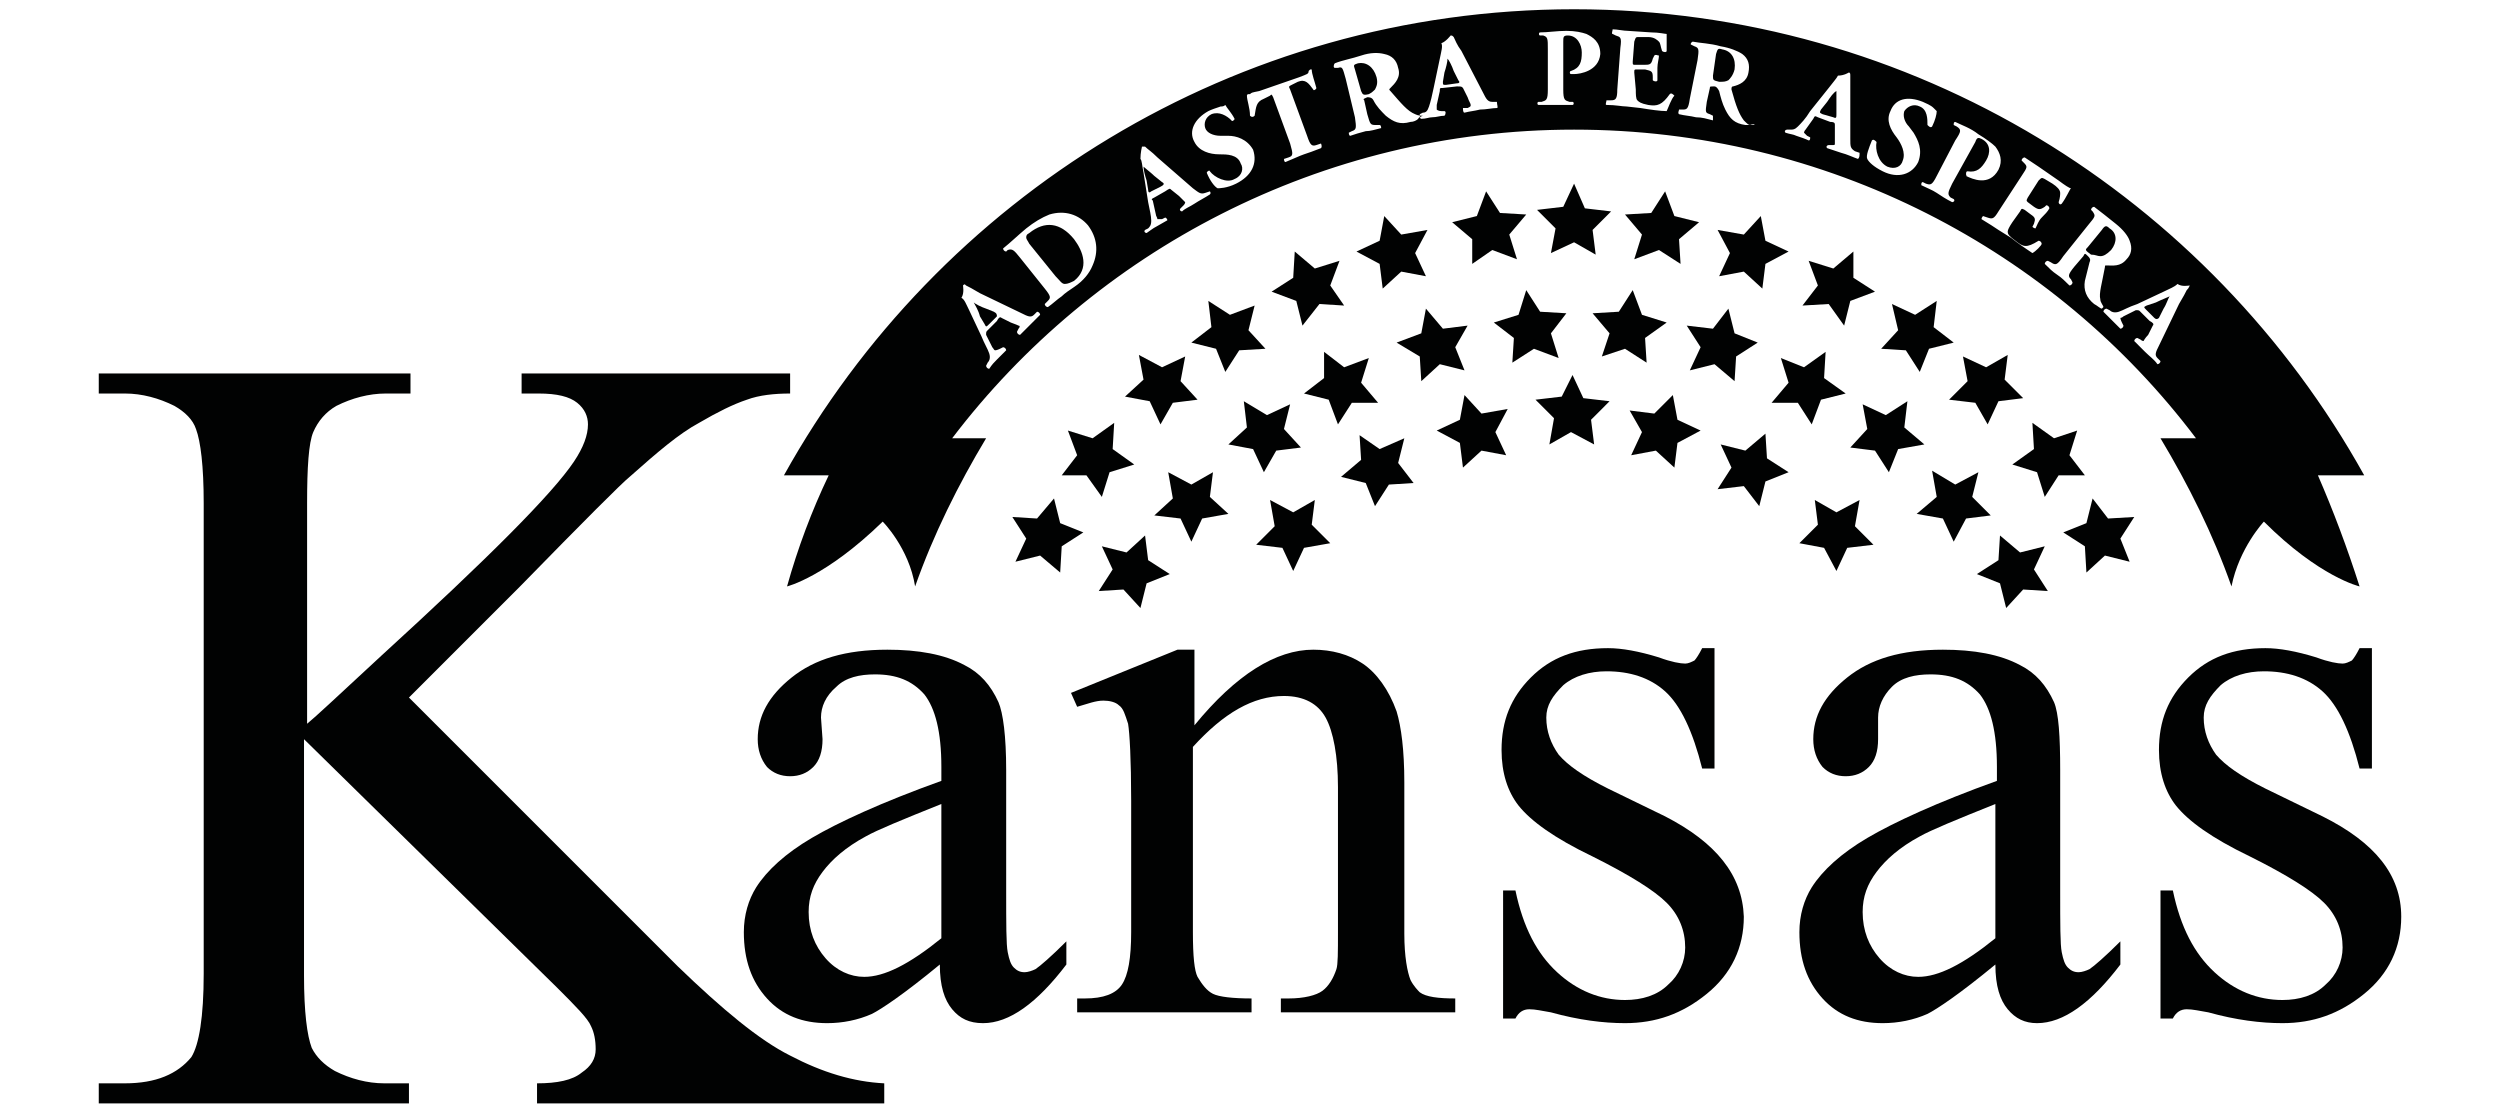 <?xml version="1.0" encoding="utf-8"?>
<!-- Generator: Adobe Illustrator 26.2.1, SVG Export Plug-In . SVG Version: 6.00 Build 0)  -->
<svg version="1.1" id="Layer_1" xmlns="http://www.w3.org/2000/svg" xmlns:xlink="http://www.w3.org/1999/xlink" x="0px" y="0px"
	 viewBox="0 0 162 72" style="enable-background:new 0 0 162 72;" xml:space="preserve">
<style type="text/css">
	.st0{fill:#010202;}
</style>
<g>
	<path class="st0" d="M94.2,4.6c-0.1-0.3-0.3-0.7-0.4-0.8c0,0.2-0.1,0.6-0.2,0.9l-0.1,0.6c0,0.2,0,0.2,0.2,0.2l0.7-0.1
		c0.2,0,0.2-0.1,0.1-0.2L94.2,4.6z"/>
	<path class="st0" d="M111.6,3.2c-0.3-0.1-0.3,0-0.4,0.3L111,4.9c0,0.3,0,0.3,0.4,0.4c0.3,0,0.4,0,0.6-0.1c0.1-0.1,0.3-0.3,0.4-0.7
		C112.5,3.8,112.2,3.3,111.6,3.2z"/>
	<path class="st0" d="M88,4.1c-0.3,0.1-0.3,0.1-0.2,0.4l0.4,1.4c0.1,0.2,0.1,0.3,0.5,0.2C88.9,6,89,5.9,89.1,5.8
		c0.1-0.2,0.2-0.4,0.1-0.8C89,4.3,88.5,4,88,4.1z"/>
	<path class="st0" d="M118.4,6.6L118,7.1c-0.1,0.2-0.1,0.2,0.1,0.3l0.7,0.2c0.2,0.1,0.2,0,0.2-0.2l0-0.6c0-0.3,0-0.7,0-0.9
		C118.8,6,118.6,6.3,118.4,6.6z"/>
	<path class="st0" d="M64.4,20.2L63.9,20c-0.3-0.1-0.7-0.3-0.8-0.4c0.1,0.2,0.3,0.5,0.4,0.9l0.3,0.5c0.1,0.2,0.1,0.2,0.3,0l0.5-0.5
		C64.6,20.4,64.6,20.3,64.4,20.2z"/>
	<path class="st0" d="M75.3,11.8l-0.5-0.4c-0.2-0.2-0.6-0.5-0.7-0.6c0,0.2,0.1,0.6,0.2,0.9l0.1,0.6c0,0.2,0.1,0.2,0.2,0.1l0.6-0.3
		C75.4,12,75.5,11.9,75.3,11.8z"/>
	<path class="st0" d="M66.7,15.1c-0.2,0.1-0.2,0.2-0.2,0.3c0,0.1,0.1,0.2,0.2,0.4l1.7,2.1c0.3,0.3,0.4,0.5,0.6,0.5
		c0.2,0,0.4-0.1,0.6-0.2c1-0.8,0.6-1.9,0-2.7C68.7,14.4,67.7,14.3,66.7,15.1z"/>
	<path class="st0" d="M136.1,16.6c0.2,0,0.4-0.1,0.7-0.4c0.4-0.5,0.4-1.1-0.1-1.4c-0.2-0.2-0.3-0.2-0.5,0.1l-0.9,1.1
		c-0.2,0.2-0.2,0.2,0.2,0.5C135.8,16.5,135.9,16.6,136.1,16.6z"/>
	<path class="st0" d="M139.1,19.8c-0.2,0.1-0.2,0.1,0,0.3l0.5,0.5c0.1,0.1,0.2,0.1,0.3,0l0.3-0.6c0.2-0.3,0.3-0.7,0.4-0.8
		c-0.2,0.1-0.5,0.2-0.9,0.4L139.1,19.8z"/>
	<path class="st0" d="M144.6,38c0.5-2.5,2.1-4.2,2.1-4.2c3.6,3.6,6.2,4.2,6.2,4.2c-0.8-2.5-1.7-4.9-2.7-7.2h3
		c-10-18-29.2-30.2-51.2-30.2c-22,0-41.2,12.2-51.2,30.2h2.9c-1.1,2.3-2,4.7-2.7,7.2c0,0,2.5-0.6,6.2-4.2c0,0,1.7,1.7,2.1,4.2
		c1.2-3.4,2.8-6.6,4.6-9.6h-2.2c9.2-12.1,23.9-20,40.3-20c16.4,0,31.1,7.8,40.3,20h-2.3C141.8,31.4,143.4,34.6,144.6,38z M66.8,21
		c-0.3,0.3-0.5,0.5-0.7,0.7c-0.1,0-0.2-0.1-0.2-0.2l0.1-0.2c0.1-0.1,0.1-0.2,0-0.2c0,0-0.2-0.1-0.5-0.2l-0.6-0.3
		c-0.1-0.1-0.2,0-0.3,0.2l-0.6,0.6c-0.1,0.1-0.1,0.1-0.1,0.3l0.4,0.8c0.1,0.1,0.1,0.2,0.2,0.2c0,0,0.1,0,0.3-0.1l0.2-0.1
		c0.1,0,0.2,0.1,0.2,0.2c-0.2,0.2-0.4,0.4-0.6,0.6c-0.2,0.2-0.3,0.3-0.5,0.6c-0.1,0-0.2-0.1-0.2-0.2l0.1-0.2
		c0.1-0.1,0.2-0.3,0.1-0.6c-0.1-0.3-0.3-0.6-0.5-1.1l-0.8-1.7c-0.2-0.4-0.3-0.7-0.5-0.8c0.2-0.3,0.1-0.8,0.1-0.8
		c0.1-0.1,0.1-0.1,0.2,0c0.2,0.1,0.4,0.2,0.9,0.5l2.7,1.3c0.4,0.2,0.6,0.3,0.8,0.1l0.2-0.2c0.1,0,0.2,0.1,0.2,0.2
		C67.4,20.4,67.1,20.7,66.8,21z M70.8,17.2c-0.2,0.5-0.6,1-1.2,1.4c-0.3,0.2-0.6,0.4-0.8,0.6c-0.3,0.2-0.6,0.5-0.9,0.7
		c-0.1,0-0.2-0.1-0.2-0.2l0.2-0.2c0.2-0.2,0.2-0.3-0.2-0.8l-1.6-2c-0.4-0.5-0.5-0.6-0.8-0.5l-0.1,0.1c-0.1,0-0.2-0.1-0.2-0.2
		c0.5-0.4,0.9-0.8,1.5-1.3c0.5-0.4,1-0.7,1.5-0.9c1-0.3,1.9,0,2.5,0.7C71.1,15.4,71.2,16.3,70.8,17.2z M78.4,12.6
		c-0.3,0.2-0.7,0.4-1,0.6c-0.3,0.2-0.6,0.3-0.8,0.5c-0.1,0-0.2-0.1-0.1-0.2l0.2-0.2c0.1-0.1,0.1-0.2,0.1-0.2c0,0-0.2-0.2-0.4-0.4
		l-0.5-0.4c-0.1-0.1-0.1-0.1-0.4,0.1l-0.7,0.4c-0.2,0.1-0.2,0.1-0.1,0.2l0.2,0.9c0,0.1,0.1,0.2,0.1,0.3c0,0,0.1,0,0.3,0l0.2-0.1
		c0.1,0,0.2,0.2,0.1,0.2c-0.2,0.1-0.5,0.3-0.7,0.4c-0.2,0.1-0.3,0.2-0.6,0.4c-0.1,0-0.2-0.1-0.1-0.2l0.2-0.1
		c0.1-0.1,0.2-0.2,0.2-0.5c0-0.3-0.1-0.7-0.2-1.2l-0.3-1.9c-0.1-0.5-0.1-0.8-0.2-0.9C73.9,9.9,74,9.5,74,9.5c0.1,0,0.1,0,0.2,0
		c0.2,0.2,0.4,0.3,0.8,0.7l2.3,2c0.4,0.3,0.5,0.4,0.8,0.3l0.3-0.1C78.4,12.4,78.5,12.5,78.4,12.6z M80.1,11.9
		c-0.6,0.3-1.1,0.3-1.2,0.3c-0.2-0.1-0.5-0.5-0.7-1c0-0.1,0.2-0.2,0.2-0.1c0.3,0.4,1.1,0.8,1.6,0.5c0.5-0.2,0.6-0.7,0.4-1
		C80.2,10,79.5,10,79,10c-0.6,0-1.3-0.2-1.6-0.8c-0.4-0.7,0-1.5,0.9-2c0.2-0.1,0.5-0.2,0.8-0.3c0.1,0,0.2,0,0.3-0.1
		C79.5,7,79.8,7.3,80,7.7c0,0.1-0.2,0.2-0.2,0.1c-0.3-0.3-0.8-0.6-1.3-0.4c-0.4,0.2-0.5,0.6-0.4,0.9c0.1,0.3,0.5,0.5,1,0.5l0.5,0
		c0.5,0,1.2,0.2,1.6,0.9C81.5,10.6,81.1,11.4,80.1,11.9z M85.6,9.6c-0.5,0.2-0.8,0.3-1.1,0.4c-0.3,0.1-0.7,0.3-1.2,0.5
		c-0.1,0-0.1-0.2-0.1-0.2l0.3-0.1c0.3-0.1,0.3-0.2,0.1-0.9l-1.1-3c-0.1-0.2-0.1-0.2-0.2-0.1l-0.4,0.2c-0.5,0.2-0.5,0.5-0.6,1.1
		c-0.1,0.1-0.2,0.1-0.3,0c0-0.5-0.2-1-0.2-1.3c0,0,0-0.1,0.1-0.1c0,0,0.1,0,0.1,0C81.1,6,81.1,6,81.6,5.9l2.6-0.9
		c0.5-0.2,0.6-0.2,0.6-0.4c0,0,0,0,0.1-0.1c0,0,0.1,0,0.1,0c0,0.3,0.2,0.8,0.3,1.2c0,0.1-0.2,0.2-0.2,0.1c-0.3-0.4-0.5-0.7-1-0.5
		l-0.4,0.2c-0.2,0.1-0.2,0.1-0.1,0.3l1.1,3c0.2,0.6,0.3,0.7,0.6,0.6l0.3-0.1C85.6,9.3,85.7,9.5,85.6,9.6z M91.9,7.7
		c-0.1,0.1-0.3,0.2-0.5,0.2c-0.7,0.2-1.1,0-1.6-0.4c-0.3-0.3-0.6-0.6-0.8-1c-0.1-0.2-0.3-0.2-0.4-0.2c-0.2,0.1-0.3,0.1-0.2,0.2
		l0.2,0.9c0.2,0.7,0.2,0.7,0.6,0.7l0.2,0c0.1,0,0.1,0.2,0.1,0.2c-0.4,0.1-0.7,0.2-1,0.2c-0.4,0.1-0.7,0.2-1,0.3
		c-0.1,0-0.1-0.2-0.1-0.2l0.2-0.1c0.3-0.1,0.3-0.2,0.2-0.9l-0.6-2.5c-0.2-0.7-0.2-0.8-0.5-0.7l-0.2,0c-0.1,0-0.1-0.2,0-0.3
		c0.5-0.2,1.1-0.3,1.7-0.5c0.6-0.2,1.1-0.2,1.5-0.1c0.5,0.1,0.8,0.4,0.9,0.9c0.2,0.6-0.2,1-0.5,1.3c-0.1,0.1-0.1,0.1,0,0.2
		c0.7,0.8,1.1,1.3,1.6,1.5c0.2,0.1,0.4,0.1,0.5,0.1C91.9,7.6,91.9,7.7,91.9,7.7z M97,7c-0.3,0-0.7,0.1-1.1,0.1
		c-0.4,0.1-0.6,0.1-1,0.2c-0.1,0-0.1-0.2-0.1-0.3L95.1,7c0.2-0.1,0.2-0.1,0.2-0.2c0-0.1-0.1-0.2-0.2-0.5l-0.3-0.6
		c-0.1-0.1-0.1-0.1-0.4-0.1l-0.9,0.1c-0.2,0-0.2,0-0.2,0.2l-0.2,0.9c0,0.2,0,0.2,0,0.3c0,0,0.1,0.1,0.3,0.1l0.2,0
		c0.1,0,0.1,0.2,0,0.3c-0.3,0-0.5,0.1-0.8,0.1c-0.2,0-0.4,0.1-0.7,0.1c-0.1,0-0.1-0.2-0.1-0.3l0.2-0.1c0.2,0,0.3-0.1,0.4-0.4
		c0.1-0.3,0.2-0.7,0.3-1.2l0.4-1.9c0.1-0.5,0.2-0.8,0.1-1c0.3-0.1,0.6-0.5,0.6-0.5c0.1,0,0.1,0,0.2,0.1c0.1,0.2,0.2,0.5,0.5,0.9
		l1.4,2.7c0.2,0.4,0.3,0.6,0.6,0.6l0.3,0C97,6.8,97.1,7,97,7z M102,4.8c-0.1,0-0.2,0-0.2,0c-0.1,0-0.1-0.2,0-0.2
		c0.6-0.2,0.7-0.6,0.7-1.2c0-0.5-0.3-1.1-0.9-1.1c-0.3,0-0.3,0.1-0.3,0.4l0,3.1c0,0.7,0.1,0.7,0.4,0.8l0.2,0c0.1,0,0.1,0.2,0,0.2
		c-0.4,0-0.8,0-1.1,0c-0.4,0-0.7,0-1.1,0c-0.1,0-0.1-0.2,0-0.2l0.2,0c0.3-0.1,0.4-0.1,0.4-0.8l0-2.6c0-0.7,0-0.8-0.3-0.9l-0.2,0
		c-0.1,0-0.1-0.2,0-0.2c0.5,0,1.1-0.1,1.7-0.1c0.6,0,1,0.1,1.3,0.2c0.4,0.2,0.9,0.5,0.9,1.3C103.6,4.6,102.4,4.8,102,4.8z M108,7.2
		c-0.4,0-1.1-0.1-1.7-0.2l-0.9-0.1c-0.3,0-0.7-0.1-1.3-0.1c-0.1,0,0-0.2,0-0.3l0.3,0c0.3,0,0.4-0.1,0.4-0.7l0.2-2.7
		c0.1-0.7,0-0.7-0.3-0.8l-0.2-0.1c-0.1,0,0-0.2,0-0.3c0.3,0,0.7,0.1,1,0.1l1.5,0.1c0.5,0,0.9,0.1,1,0.1c0,0.1,0,0.6,0,1.1
		c0,0.1-0.2,0.1-0.3,0c-0.1-0.3-0.1-0.5-0.2-0.6c-0.1-0.1-0.3-0.3-0.7-0.3l-0.6,0c-0.2,0-0.2,0-0.3,0.3l-0.1,1.3
		c0,0.2,0,0.2,0.2,0.2l0.5,0c0.4,0,0.5,0,0.6-0.4l0.1-0.2c0.1-0.1,0.2,0,0.3,0c0,0.2-0.1,0.5-0.1,0.8c0,0.3,0,0.5,0,0.8
		c0,0.1-0.2,0.1-0.3,0l0-0.2c0-0.4-0.1-0.4-0.5-0.5l-0.5,0c-0.2,0-0.2,0-0.2,0.2L106,5.8c0,0.3,0,0.6,0.1,0.7
		c0.1,0.1,0.2,0.2,0.7,0.3c0.6,0.1,0.9,0,1.4-0.7c0.1-0.1,0.2,0,0.3,0.1C108.3,6.4,108.1,7,108,7.2z M113.7,8.1c-0.1,0-0.4,0-0.6,0
		c-0.7-0.1-1-0.4-1.3-1c-0.2-0.4-0.3-0.8-0.4-1.2c-0.1-0.2-0.2-0.3-0.3-0.3c-0.3,0-0.3,0-0.3,0.1l-0.2,0.9c-0.1,0.7-0.1,0.7,0.2,0.8
		l0.2,0.1c0,0,0,0.2,0,0.3c-0.4-0.1-0.7-0.2-1.1-0.2c-0.4-0.1-0.7-0.1-1.1-0.2c-0.1-0.1,0-0.2,0-0.3l0.2,0c0.3,0,0.4,0,0.5-0.7
		l0.5-2.5c0.1-0.7,0.1-0.8-0.2-0.9l-0.2-0.1c-0.1,0,0-0.2,0.1-0.2c0.5,0.1,1.1,0.1,1.8,0.3c0.6,0.1,1.1,0.3,1.4,0.5
		c0.4,0.3,0.5,0.7,0.4,1.2c-0.1,0.6-0.6,0.8-1,0.9c-0.1,0-0.1,0.1-0.1,0.2c0.3,1.1,0.5,1.6,0.8,2c0.2,0.2,0.3,0.3,0.4,0.3
		C113.7,8,113.7,8.1,113.7,8.1z M120.4,10.3c-0.3-0.1-0.7-0.3-1.1-0.4c-0.3-0.1-0.6-0.2-0.9-0.3c-0.1-0.1,0-0.2,0.1-0.2l0.2,0
		c0.2,0,0.2,0,0.2-0.1c0,0,0-0.2,0-0.5l0-0.7c0-0.1,0-0.2-0.3-0.2l-0.8-0.3c-0.2-0.1-0.2-0.1-0.3,0.1L117,8.4
		c-0.1,0.1-0.1,0.2-0.1,0.2c0,0,0.1,0.1,0.2,0.2l0.2,0.1c0,0.1,0,0.2-0.1,0.2c-0.2-0.1-0.5-0.2-0.8-0.3c-0.2-0.1-0.4-0.1-0.7-0.2
		c-0.1-0.1,0-0.2,0.1-0.2l0.2,0c0.2,0,0.3,0,0.5-0.2c0.2-0.2,0.5-0.5,0.8-1l1.2-1.5c0.3-0.4,0.5-0.6,0.6-0.8c0.4,0,0.7-0.2,0.7-0.2
		c0.1,0,0.1,0.1,0.1,0.2c0,0.2,0,0.5,0,1.1l0,3c0,0.5,0,0.6,0.3,0.8l0.3,0.1C120.5,10.1,120.5,10.2,120.4,10.3z M124.3,10.5
		c-0.4,0.8-1.3,1.1-2.3,0.6c-0.6-0.3-0.9-0.6-1-0.8c-0.1-0.2,0.1-0.7,0.3-1.2c0.1-0.1,0.2,0,0.3,0.1c-0.1,0.5,0.1,1.3,0.7,1.6
		c0.5,0.2,0.9,0,1-0.4c0.2-0.5-0.1-1.1-0.4-1.5c-0.4-0.5-0.7-1.1-0.4-1.7c0.3-0.8,1.1-1,2.1-0.6c0.2,0.1,0.5,0.2,0.7,0.4
		c0.1,0.1,0.1,0.1,0.2,0.2c0,0.2-0.1,0.6-0.3,1c-0.1,0.1-0.2,0-0.3-0.1c0-0.4,0-1-0.5-1.2c-0.4-0.2-0.8,0-1,0.3
		c-0.1,0.3,0,0.7,0.3,1l0.3,0.4C124.3,9.1,124.6,9.7,124.3,10.5z M127.4,11.3c0-0.1,0-0.2,0.1-0.2c0.6,0.1,0.9-0.2,1.2-0.7
		c0.3-0.5,0.3-1.1-0.3-1.4c-0.2-0.1-0.3-0.1-0.4,0.2l-1.5,2.7c-0.3,0.6-0.3,0.7-0.1,0.9l0.2,0.1c0.1,0.1,0,0.2-0.1,0.2
		c-0.4-0.2-0.7-0.4-1-0.6c-0.3-0.2-0.6-0.3-1-0.5c0-0.1,0-0.2,0.1-0.2l0.2,0.1c0.3,0.1,0.4,0.1,0.7-0.5l1.2-2.3
		c0.4-0.6,0.4-0.7,0.1-0.9l-0.2-0.1c0-0.1,0-0.2,0.1-0.2c0.4,0.2,1,0.4,1.5,0.8c0.5,0.3,0.9,0.6,1.1,0.8c0.3,0.4,0.5,0.9,0.2,1.5
		c-0.6,1.1-1.7,0.6-2.1,0.4C127.5,11.4,127.4,11.4,127.4,11.3z M131.7,16.4c-0.3-0.2-0.9-0.6-1.4-1l-0.8-0.5
		c-0.3-0.2-0.6-0.4-1.1-0.7c0-0.1,0.1-0.2,0.1-0.2l0.3,0.1c0.3,0.1,0.4,0.1,0.7-0.4l1.5-2.3c0.4-0.6,0.4-0.6,0.1-0.9l-0.1-0.1
		c0-0.1,0.1-0.2,0.2-0.2c0.3,0.2,0.6,0.4,0.9,0.6l1.3,0.9c0.4,0.3,0.7,0.5,0.8,0.5c-0.1,0.1-0.3,0.6-0.6,1c-0.1,0.1-0.2,0-0.2-0.1
		c0.1-0.3,0.1-0.5,0.1-0.6c0-0.2-0.2-0.4-0.5-0.6l-0.5-0.3c-0.2-0.1-0.2-0.1-0.4,0.1l-0.7,1.1c-0.1,0.2-0.1,0.2,0,0.3l0.4,0.3
		c0.3,0.2,0.4,0.2,0.7,0l0.1-0.1c0.1,0,0.2,0.1,0.2,0.2c-0.1,0.2-0.3,0.4-0.5,0.6c-0.2,0.2-0.3,0.5-0.4,0.7c-0.1,0-0.2-0.1-0.2-0.1
		l0.1-0.2c0.1-0.3,0.1-0.4-0.2-0.6l-0.4-0.3c-0.2-0.1-0.2-0.1-0.3,0.1l-0.5,0.7c-0.2,0.3-0.3,0.5-0.3,0.6c0,0.2,0.1,0.3,0.5,0.6
		c0.5,0.4,0.7,0.5,1.5,0c0.1,0,0.2,0.1,0.2,0.2C132.3,15.9,131.9,16.3,131.7,16.4z M136.2,20c-0.1,0-0.3-0.2-0.5-0.3
		c-0.5-0.4-0.7-0.9-0.6-1.5c0.1-0.4,0.2-0.8,0.3-1.2c0.1-0.2,0-0.3-0.1-0.4c-0.2-0.2-0.2-0.2-0.3,0l-0.6,0.7
		c-0.4,0.5-0.4,0.6-0.2,0.8l0.1,0.2c0,0.1-0.1,0.2-0.2,0.2c-0.3-0.3-0.5-0.5-0.8-0.7c-0.3-0.2-0.5-0.4-0.8-0.7
		c0-0.1,0.1-0.2,0.2-0.2l0.2,0.1c0.3,0.2,0.4,0.2,0.8-0.4l1.6-2c0.5-0.6,0.5-0.6,0.3-0.9l-0.1-0.1c0-0.1,0.1-0.2,0.2-0.2
		c0.4,0.3,0.9,0.7,1.4,1.1c0.5,0.4,0.8,0.8,0.9,1.1c0.2,0.5,0.1,0.9-0.2,1.2c-0.4,0.5-0.9,0.4-1.3,0.4c-0.1,0-0.1,0-0.1,0.1
		c-0.2,1.1-0.4,1.7-0.3,2.1c0,0.2,0.2,0.4,0.2,0.5C136.3,19.9,136.2,20,136.2,20z M141.7,18.8c-0.1,0.2-0.2,0.4-0.5,0.9l-1.3,2.7
		c-0.2,0.4-0.3,0.6-0.1,0.8l0.2,0.2c0,0.1-0.1,0.2-0.2,0.2c-0.2-0.3-0.5-0.5-0.8-0.8c-0.3-0.3-0.5-0.5-0.7-0.7
		c0-0.1,0.1-0.2,0.2-0.2l0.2,0.1c0.1,0.1,0.2,0.1,0.2,0.1c0,0,0.1-0.2,0.3-0.4l0.3-0.6c0.1-0.1,0-0.2-0.2-0.3l-0.6-0.6
		c-0.1-0.1-0.1-0.1-0.3-0.1l-0.8,0.4c-0.1,0.1-0.2,0.1-0.2,0.1c0,0,0,0.1,0.1,0.3l0.1,0.2c0,0.1-0.1,0.2-0.2,0.2
		c-0.2-0.2-0.4-0.4-0.6-0.6c-0.2-0.2-0.3-0.3-0.5-0.5c0-0.1,0.1-0.2,0.2-0.2l0.2,0.1c0.1,0.1,0.3,0.2,0.6,0.1
		c0.3-0.1,0.6-0.3,1.2-0.5l1.7-0.8c0.4-0.2,0.7-0.3,0.9-0.5c0.3,0.2,0.7,0.1,0.8,0.1C141.8,18.7,141.8,18.7,141.7,18.8z"/>
	<polygon class="st0" points="102.7,13.5 102,11.9 101.3,13.4 99.6,13.6 100.8,14.8 100.5,16.4 102,15.7 103.4,16.5 103.2,14.9 
		104.4,13.7 	"/>
	<polygon class="st0" points="107.9,12.4 107,13.8 105.3,13.9 106.4,15.2 105.9,16.8 107.5,16.2 108.9,17.1 108.8,15.5 110.1,14.4 
		108.5,14 	"/>
	<polygon class="st0" points="113,17.6 114.2,18.7 114.4,17.1 115.9,16.3 114.4,15.6 114.1,14 113,15.2 111.3,14.9 112.1,16.4 
		111.4,17.9 	"/>
	<polygon class="st0" points="118.5,19.7 119.5,21.1 119.9,19.5 121.5,18.9 120.1,18 120.1,16.3 118.8,17.4 117.2,16.9 117.8,18.5 
		116.8,19.8 	"/>
	<polygon class="st0" points="123.5,22.7 124.4,24.1 125,22.6 126.6,22.2 125.3,21.2 125.5,19.5 124.1,20.4 122.6,19.7 123,21.4 
		121.9,22.6 	"/>
	<polygon class="st0" points="128,26.1 128.8,27.5 129.5,26 131.1,25.8 129.9,24.6 130.1,23 128.7,23.8 127.2,23.1 127.5,24.7 
		126.3,25.9 	"/>
	<polygon class="st0" points="132,30.6 132.5,32.2 133.4,30.8 135.1,30.8 134.1,29.5 134.6,27.9 133.1,28.4 131.7,27.4 131.8,29.1 
		130.4,30.1 	"/>
	<polygon class="st0" points="125.9,33.6 126.6,35.1 127.4,33.6 129,33.4 127.8,32.2 128.2,30.6 126.7,31.4 125.2,30.5 125.5,32.2 
		124.2,33.3 	"/>
	<polygon class="st0" points="121,27.8 119.9,29 121.5,29.2 122.4,30.6 123,29.1 124.7,28.8 123.4,27.7 123.6,26 122.2,26.9 
		120.7,26.2 	"/>
	<polygon class="st0" points="118,25.9 119.6,25.5 118.2,24.5 118.3,22.8 116.9,23.8 115.4,23.2 115.9,24.8 114.8,26.1 116.5,26.1 
		117.4,27.5 	"/>
	<polygon class="st0" points="109.3,21.1 110.2,22.5 109.5,24 111.1,23.6 112.4,24.7 112.5,23.1 113.9,22.2 112.4,21.6 112,20 
		111,21.3 	"/>
	<polygon class="st0" points="114.4,28.1 113.1,29.2 111.5,28.8 112.2,30.3 111.3,31.7 113,31.5 114,32.8 114.4,31.2 115.9,30.6 
		114.5,29.7 	"/>
	<polygon class="st0" points="107.3,29.2 108.5,30.3 108.7,28.7 110.2,27.9 108.7,27.2 108.4,25.6 107.2,26.8 105.6,26.6 106.4,28 
		105.7,29.5 	"/>
	<polygon class="st0" points="103.2,20.3 104.3,21.6 103.8,23.1 105.3,22.6 106.7,23.5 106.6,21.9 108,20.9 106.4,20.4 105.8,18.8 
		104.9,20.2 	"/>
	<polygon class="st0" points="96.3,12.4 95.7,14 94.1,14.4 95.4,15.5 95.4,17.1 96.7,16.2 98.3,16.8 97.8,15.2 98.9,13.9 97.2,13.8 
			"/>
	<polygon class="st0" points="89.7,14 89.4,15.6 87.9,16.3 89.4,17.1 89.6,18.7 90.8,17.6 92.4,17.9 91.7,16.4 92.5,14.9 90.8,15.2 
			"/>
	<polygon class="st0" points="85.2,17.4 83.9,16.3 83.8,18 82.4,18.9 84,19.5 84.4,21.1 85.5,19.7 87.1,19.8 86.2,18.5 86.8,16.9 	
		"/>
	<polygon class="st0" points="78.8,22.6 79.4,24.1 80.3,22.7 82,22.6 80.9,21.4 81.3,19.8 79.7,20.4 78.3,19.5 78.5,21.2 77.2,22.2 
			"/>
	<polygon class="st0" points="74.5,26 75.2,27.5 76,26.1 77.6,25.9 76.5,24.7 76.8,23.1 75.3,23.8 73.8,23 74.1,24.6 72.9,25.7 	"/>
	<polygon class="st0" points="70.4,30.8 71.4,32.2 71.9,30.6 73.5,30.1 72.1,29.1 72.2,27.4 70.8,28.4 69.2,27.9 69.8,29.5 
		68.8,30.8 	"/>
	<polygon class="st0" points="68.3,32.3 67.2,33.6 65.6,33.5 66.5,34.9 65.8,36.4 67.4,36 68.7,37.1 68.8,35.4 70.2,34.5 68.7,33.9 
			"/>
	<polygon class="st0" points="72.8,38.2 73.9,39.4 74.3,37.8 75.8,37.2 74.4,36.3 74.2,34.7 73,35.8 71.4,35.4 72.1,36.9 71.2,38.3 
			"/>
	<polygon class="st0" points="83.1,35.5 83.8,37 84.5,35.5 86.2,35.2 85,34 85.2,32.4 83.8,33.2 82.3,32.4 82.6,34.1 81.4,35.3 	"/>
	<polygon class="st0" points="118.2,35.5 119,37 119.7,35.5 121.4,35.3 120.2,34.1 120.5,32.4 119,33.2 117.6,32.4 117.8,34 
		116.6,35.2 	"/>
	<polygon class="st0" points="130,39.4 131.1,38.2 132.7,38.3 131.8,36.9 132.5,35.4 130.9,35.8 129.6,34.7 129.5,36.3 128.1,37.2 
		129.6,37.8 	"/>
	<polygon class="st0" points="136.6,33.6 135.6,32.3 135.2,33.9 133.7,34.5 135.1,35.4 135.2,37.1 136.4,36 138,36.4 137.4,34.9 
		138.3,33.5 	"/>
	<polygon class="st0" points="77.2,35.1 77.9,33.6 79.6,33.3 78.4,32.2 78.6,30.6 77.2,31.4 75.7,30.6 76,32.3 74.8,33.4 76.5,33.6 
			"/>
	<polygon class="st0" points="80.6,26 80.8,27.7 79.6,28.8 81.2,29.1 81.9,30.6 82.7,29.2 84.3,29 83.2,27.8 83.6,26.2 82.1,26.9 	
		"/>
	<polygon class="st0" points="85.8,22.8 85.8,24.5 84.5,25.5 86.1,25.9 86.7,27.5 87.6,26.1 89.3,26.1 88.2,24.8 88.7,23.2 
		87.1,23.8 	"/>
	<polygon class="st0" points="92.4,20 92.1,21.6 90.5,22.2 92,23.1 92.1,24.7 93.3,23.6 94.9,24 94.3,22.5 95.1,21.1 93.5,21.3 	"/>
	<polygon class="st0" points="88.5,31.3 89.1,32.8 90,31.4 91.6,31.3 90.6,30 91,28.4 89.4,29.1 88.1,28.2 88.2,29.8 86.9,30.9 	"/>
	<polygon class="st0" points="96.9,28 97.7,26.5 96,26.8 94.9,25.6 94.6,27.2 93.1,27.9 94.6,28.7 94.8,30.3 96,29.2 97.6,29.5 	"/>
	<polygon class="st0" points="98.4,20.4 96.8,20.9 98.1,21.9 98,23.5 99.4,22.6 101,23.2 100.5,21.6 101.5,20.3 99.8,20.2 
		98.9,18.8 	"/>
	<polygon class="st0" points="102.6,25.8 101.9,24.3 101.2,25.7 99.5,25.9 100.7,27.1 100.4,28.8 101.8,28 103.3,28.8 103.1,27.2 
		104.3,26 	"/>
	<path class="st0" d="M43.9,62.6L26.5,45.2l7.2-7.2c4.2-4.3,6.6-6.7,7.1-7.1c1.8-1.6,3.2-2.8,4.5-3.5c1.2-0.7,2.2-1.2,3.1-1.5
		c0.8-0.3,1.8-0.4,2.8-0.4v-1.3H33.8v1.3h1.1c1.2,0,2,0.2,2.5,0.6c0.5,0.4,0.7,0.9,0.7,1.4c0,0.7-0.3,1.5-0.9,2.4
		c-1.4,2.1-5.6,6.3-12.5,12.6c-2.7,2.5-4.3,4-4.8,4.4V32.6c0-2.3,0.1-3.9,0.4-4.6c0.3-0.7,0.8-1.3,1.5-1.7c1-0.5,2.1-0.8,3.2-0.8
		h1.6v-1.3H6.4v1.3h1.7c1.1,0,2.2,0.3,3.2,0.8c0.7,0.4,1.2,0.9,1.4,1.5c0.3,0.8,0.5,2.4,0.5,4.8v30.5c0,2.8-0.3,4.6-0.8,5.4
		c-0.9,1.1-2.3,1.7-4.3,1.7H6.4v1.3h20.1v-1.3h-1.6c-1.1,0-2.2-0.3-3.2-0.8c-0.7-0.4-1.2-0.9-1.5-1.5c-0.3-0.8-0.5-2.3-0.5-4.7V47.9
		L36.1,64c1.2,1.2,2,2,2.2,2.5c0.2,0.4,0.3,0.9,0.3,1.5s-0.3,1.1-0.9,1.5c-0.6,0.5-1.6,0.7-2.9,0.7v1.3h22.5v-1.3
		c-2-0.1-4-0.7-6.1-1.8C49.2,67.4,46.8,65.4,43.9,62.6z"/>
	<path class="st0" d="M66.4,63c-0.3,0-0.5-0.1-0.7-0.3c-0.2-0.2-0.3-0.5-0.4-1c-0.1-0.5-0.1-1.8-0.1-4v-7.8c0-2.2-0.2-3.7-0.5-4.4
		c-0.5-1.1-1.2-1.9-2.2-2.4c-1.3-0.7-3-1-5-1c-2.7,0-4.7,0.6-6.2,1.8c-1.5,1.2-2.2,2.5-2.2,4c0,0.7,0.2,1.3,0.6,1.8
		c0.4,0.4,0.9,0.6,1.5,0.6c0.6,0,1.1-0.2,1.5-0.6c0.4-0.4,0.6-1,0.6-1.8l-0.1-1.4c0-0.7,0.3-1.4,1-2c0.6-0.6,1.5-0.8,2.5-0.8
		c1.4,0,2.4,0.4,3.2,1.3c0.7,0.9,1.1,2.4,1.1,4.7v0.9c-3.9,1.4-6.7,2.7-8.4,3.7c-1.7,1-2.9,2.1-3.6,3.2c-0.5,0.8-0.8,1.8-0.8,2.9
		c0,1.8,0.5,3.2,1.5,4.3c1,1.1,2.3,1.6,3.9,1.6c1,0,2-0.2,2.9-0.6c0.6-0.3,2.1-1.3,4.4-3.2c0,1.4,0.3,2.3,0.8,2.9
		c0.5,0.6,1.1,0.9,2,0.9c1.7,0,3.5-1.3,5.4-3.8V61c-1,1-1.7,1.6-2,1.8C66.9,62.9,66.6,63,66.4,63z M61,60.8c-2.1,1.7-3.7,2.5-5,2.5
		c-0.9,0-1.8-0.4-2.5-1.2c-0.7-0.8-1.1-1.8-1.1-3c0-1,0.3-1.8,0.9-2.6c0.6-0.8,1.5-1.6,2.8-2.3c0.7-0.4,2.4-1.1,4.9-2.1V60.8z"/>
	<path class="st0" d="M91.4,63.5c-0.2-0.5-0.4-1.5-0.4-3v-9.8c0-2.1-0.2-3.6-0.5-4.6c-0.5-1.4-1.3-2.5-2.2-3.1
		c-0.9-0.6-2-0.9-3.2-0.9c-2.4,0-5,1.6-7.7,4.9v-4.9h-1.1l-6.9,2.8l0.4,0.9c0.7-0.2,1.2-0.4,1.7-0.4c0.4,0,0.8,0.1,1,0.3
		c0.3,0.2,0.4,0.6,0.6,1.2c0.1,0.6,0.2,2.3,0.2,5v8.5c0,1.7-0.2,2.8-0.6,3.4c-0.4,0.6-1.2,0.9-2.4,0.9h-0.5v0.9h11.3v-0.9
		c-1.2,0-2.1-0.1-2.5-0.3c-0.4-0.2-0.7-0.6-1-1.1c-0.2-0.4-0.3-1.3-0.3-2.9V48.4c2-2.2,3.9-3.3,5.9-3.3c1.3,0,2.2,0.5,2.7,1.4
		c0.5,0.9,0.8,2.5,0.8,4.5v9.4c0,1.3,0,2.1-0.1,2.4c-0.2,0.6-0.5,1.1-0.9,1.4c-0.4,0.3-1.2,0.5-2.2,0.5h-0.5v0.9h11.3v-0.9
		c-1.1,0-1.9-0.1-2.3-0.4C91.9,64.2,91.6,63.9,91.4,63.5z"/>
	<path class="st0" d="M107.9,52.9l-3.7-1.8c-1.6-0.8-2.6-1.5-3.2-2.2c-0.5-0.7-0.8-1.5-0.8-2.4c0-0.8,0.4-1.4,1.1-2.1
		c0.7-0.6,1.7-0.9,2.8-0.9c1.5,0,2.8,0.4,3.8,1.3c1,0.9,1.8,2.6,2.4,5h0.8v-7.8h-0.8c-0.2,0.4-0.4,0.7-0.5,0.8
		c-0.2,0.1-0.4,0.2-0.6,0.2c-0.3,0-0.9-0.1-1.7-0.4c-1.3-0.4-2.4-0.6-3.3-0.6c-2.1,0-3.7,0.6-5,1.9c-1.3,1.3-1.9,2.8-1.9,4.7
		c0,1.5,0.4,2.7,1.1,3.6c0.8,1,2.3,2.1,4.8,3.3c2.4,1.2,4,2.2,4.8,3c0.8,0.8,1.2,1.8,1.2,2.9c0,0.9-0.4,1.8-1.1,2.4
		c-0.7,0.7-1.7,1-2.8,1c-1.6,0-3.1-0.6-4.4-1.8c-1.3-1.2-2.2-2.9-2.7-5.3h-0.8V66h0.8c0.2-0.4,0.5-0.6,0.9-0.6
		c0.4,0,0.8,0.1,1.4,0.2c1.8,0.5,3.4,0.7,4.8,0.7c2,0,3.7-0.6,5.3-1.9c1.6-1.3,2.4-3,2.4-5C112.9,56.7,111.2,54.6,107.9,52.9z"/>
	<path class="st0" d="M134.7,63c-0.3,0-0.5-0.1-0.7-0.3c-0.2-0.2-0.3-0.5-0.4-1c-0.1-0.5-0.1-1.8-0.1-4v-7.8c0-2.2-0.1-3.7-0.4-4.4
		c-0.5-1.1-1.2-1.9-2.2-2.4c-1.3-0.7-3-1-5-1c-2.7,0-4.7,0.6-6.2,1.8c-1.5,1.2-2.2,2.5-2.2,4c0,0.7,0.2,1.3,0.6,1.8
		c0.4,0.4,0.9,0.6,1.5,0.6c0.6,0,1.1-0.2,1.5-0.6c0.4-0.4,0.6-1,0.6-1.8l0-1.4c0-0.7,0.3-1.4,0.9-2c0.6-0.6,1.5-0.8,2.5-0.8
		c1.4,0,2.4,0.4,3.2,1.3c0.7,0.9,1.1,2.4,1.1,4.7v0.9c-3.9,1.4-6.7,2.7-8.4,3.7c-1.7,1-2.9,2.1-3.6,3.2c-0.5,0.8-0.8,1.8-0.8,2.9
		c0,1.8,0.5,3.2,1.5,4.3c1,1.1,2.3,1.6,3.9,1.6c1,0,2-0.2,2.9-0.6c0.6-0.3,2.1-1.3,4.4-3.2c0,1.4,0.3,2.3,0.8,2.9
		c0.5,0.6,1.1,0.9,1.9,0.9c1.7,0,3.5-1.3,5.4-3.8V61c-1,1-1.7,1.6-2,1.8C135.2,62.9,134.9,63,134.7,63z M129.3,60.8
		c-2.1,1.7-3.7,2.5-5,2.5c-0.9,0-1.8-0.4-2.5-1.2c-0.7-0.8-1.1-1.8-1.1-3c0-1,0.3-1.8,0.9-2.6c0.6-0.8,1.5-1.6,2.8-2.3
		c0.7-0.4,2.4-1.1,4.9-2.1V60.8z"/>
	<path class="st0" d="M150.5,52.9l-3.7-1.8c-1.6-0.8-2.6-1.5-3.2-2.2c-0.5-0.7-0.8-1.5-0.8-2.4c0-0.8,0.4-1.4,1.1-2.1
		c0.7-0.6,1.7-0.9,2.8-0.9c1.5,0,2.8,0.4,3.8,1.3c1,0.9,1.8,2.6,2.4,5h0.8v-7.8h-0.8c-0.2,0.4-0.4,0.7-0.5,0.8
		c-0.2,0.1-0.4,0.2-0.6,0.2c-0.3,0-0.9-0.1-1.7-0.4c-1.3-0.4-2.4-0.6-3.3-0.6c-2.1,0-3.7,0.6-5,1.9c-1.3,1.3-1.9,2.8-1.9,4.7
		c0,1.5,0.4,2.7,1.1,3.6c0.8,1,2.3,2.1,4.8,3.3c2.4,1.2,4,2.2,4.8,3c0.8,0.8,1.2,1.8,1.2,2.9c0,0.9-0.4,1.8-1.1,2.4
		c-0.7,0.7-1.7,1-2.8,1c-1.6,0-3.1-0.6-4.4-1.8c-1.3-1.2-2.2-2.9-2.7-5.3h-0.8V66h0.8c0.2-0.4,0.5-0.6,0.9-0.6
		c0.4,0,0.8,0.1,1.4,0.2c1.8,0.5,3.4,0.7,4.8,0.7c2,0,3.7-0.6,5.3-1.9c1.6-1.3,2.4-3,2.4-5C155.6,56.7,153.9,54.6,150.5,52.9z"/>
</g>
</svg>
